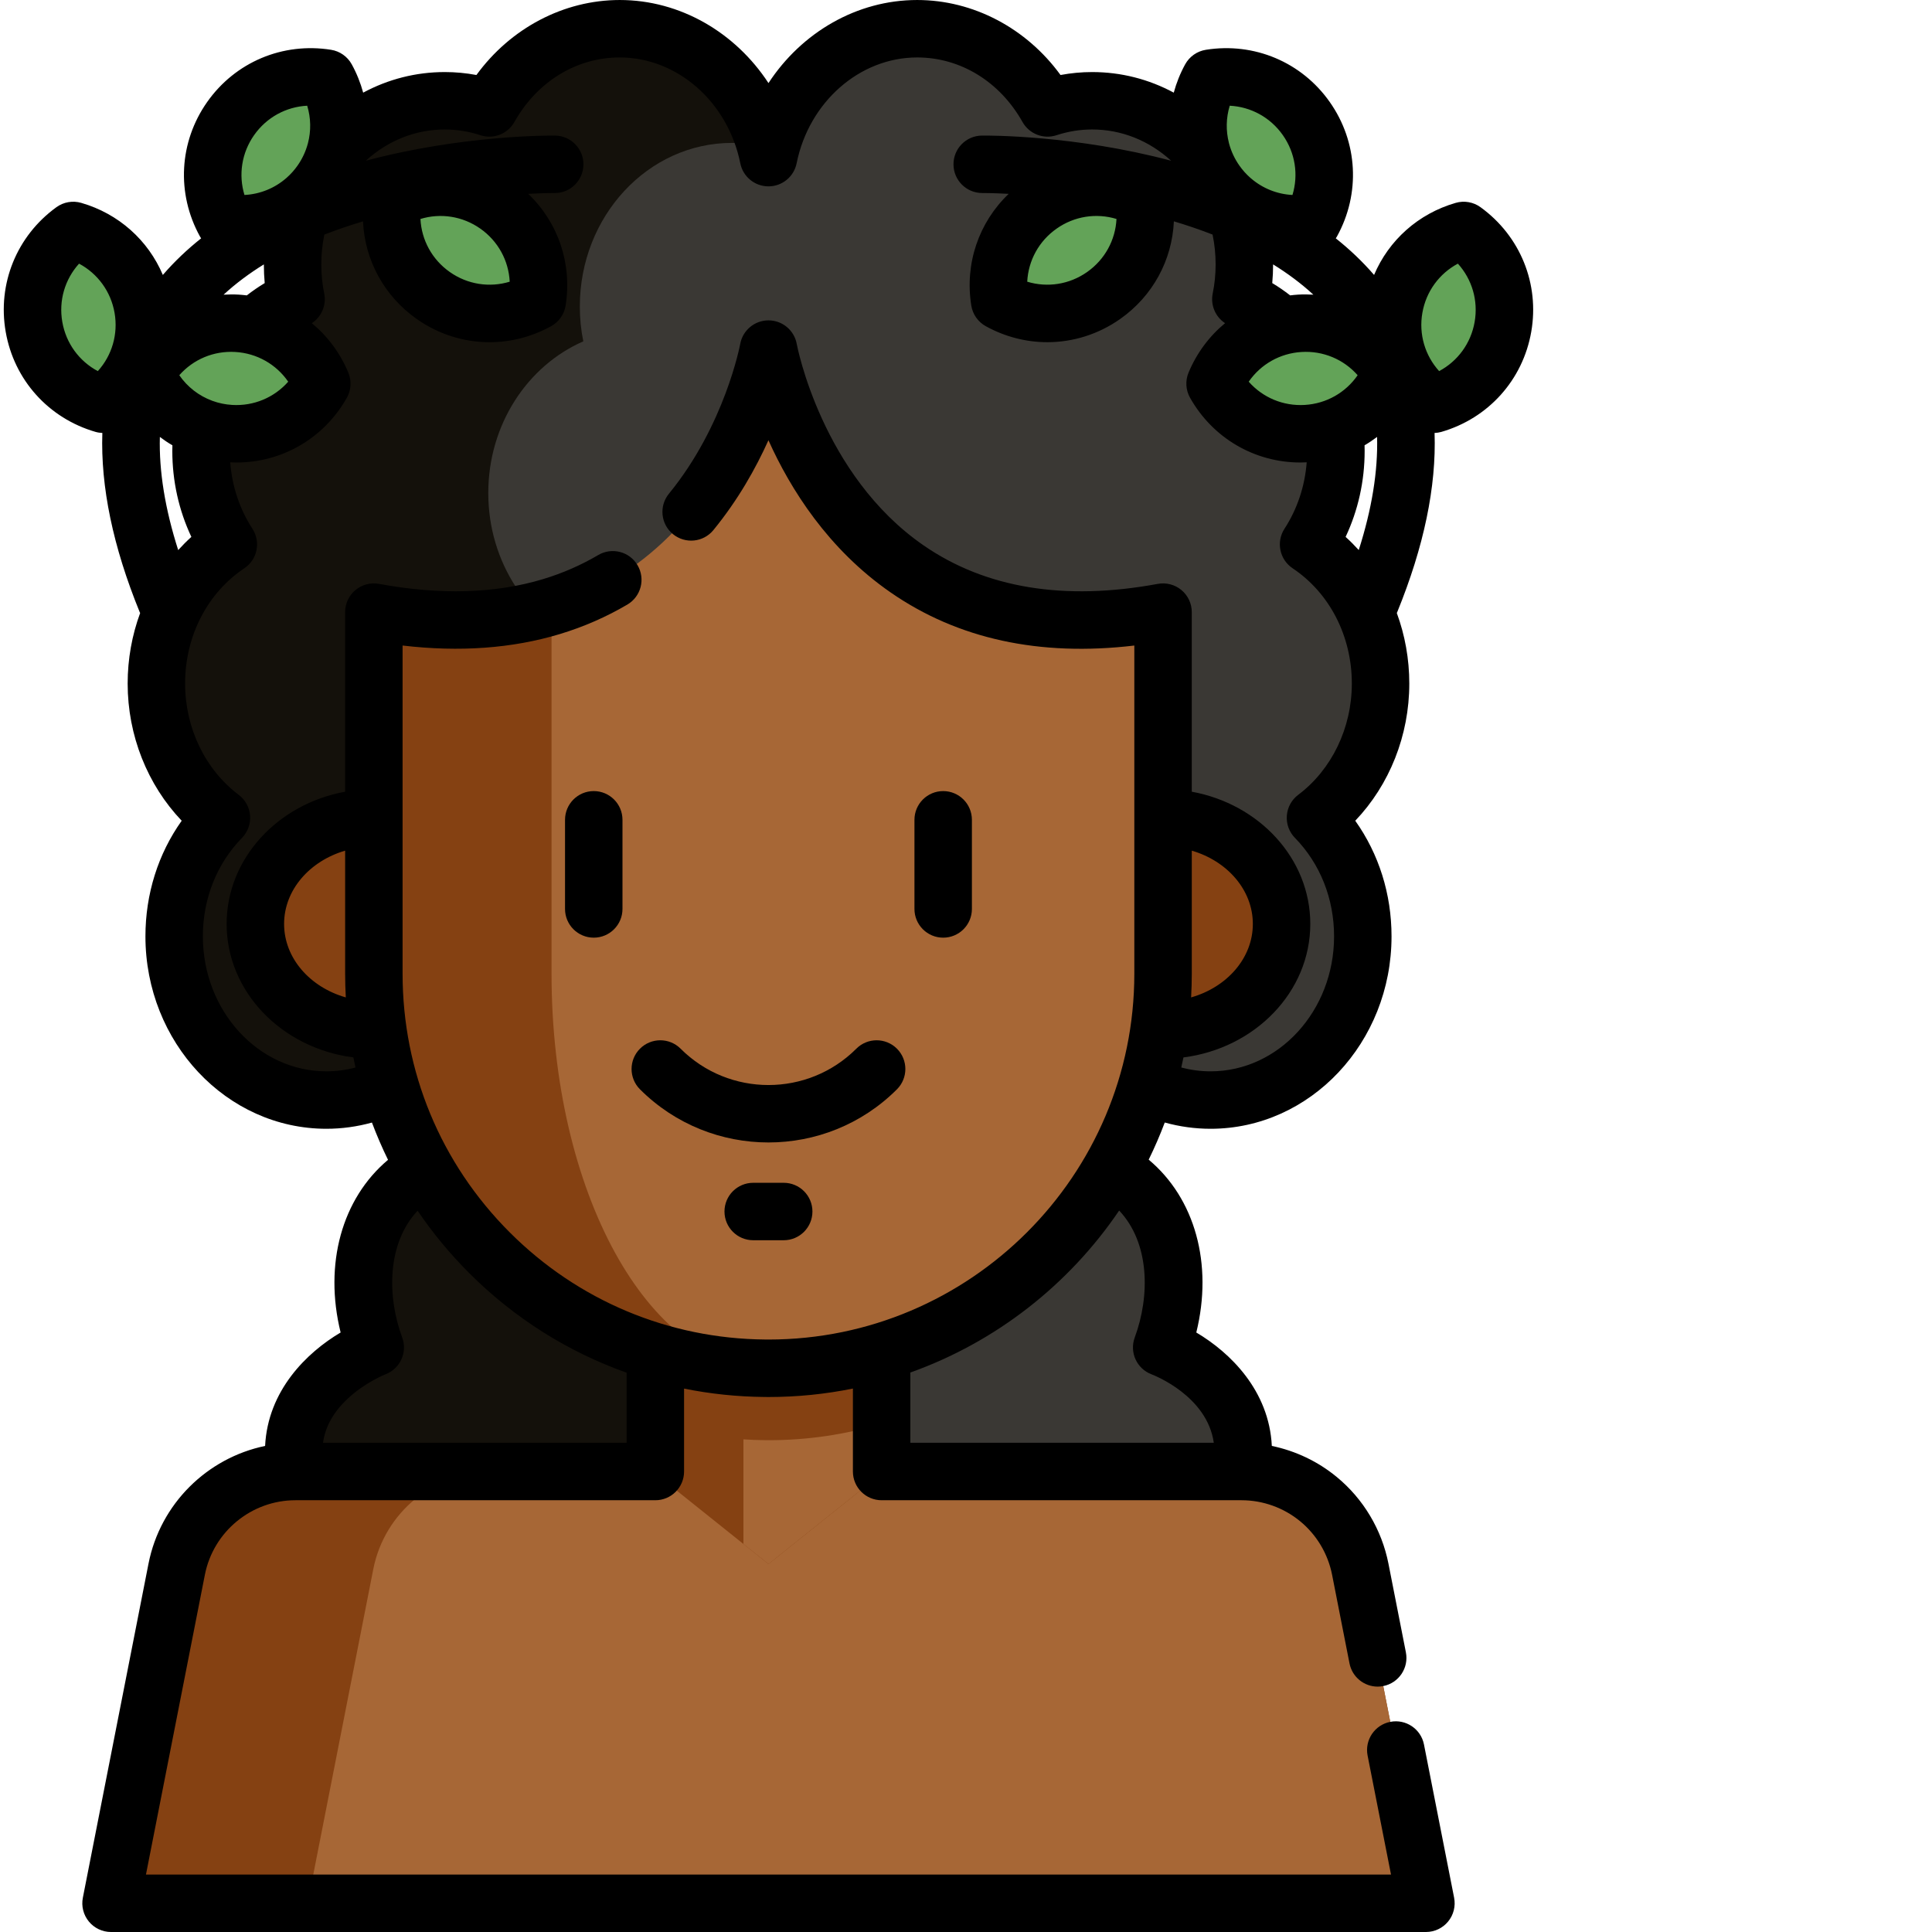 <?xml version="1.0" encoding="UTF-8"?>
<svg xmlns="http://www.w3.org/2000/svg" xmlns:xlink="http://www.w3.org/1999/xlink" xmlns:svgjs="http://svgjs.com/svgjs" version="1.1" width="512" height="512" x="0" y="0" viewBox="0 0 511 511.999" style="enable-background:new 0 0 512 512" xml:space="preserve" class="">
  <g>
    <path xmlns="http://www.w3.org/2000/svg" d="m112.25 309.766 81.809-18.109v145.484l-116.262-47.176c-4.23-23.297 21.145-32.879 21.145-32.879-6.758-18.27-2.789-38.57 13.309-47.32zm0 0" fill="#14110b" data-original="#eaad34" style="" class=""/>
    <path xmlns="http://www.w3.org/2000/svg" d="m328.512 389.965-108.57 39.332v-143.375l11.879-2.629 62.23 26.473c16.109 8.75 20.078 29.051 13.305 47.32 0 0 25.387 9.582 21.156 32.879zm0 0" fill="#3a3834" data-original="#ffc84d" style="" class=""/>
    <path xmlns="http://www.w3.org/2000/svg" d="m98.582 289.355c-3.961 1.41-8.191 2.172-12.598 2.172-22.281 0-40.336-19.418-40.336-43.383 0-12.363 4.82-23.52 12.535-31.414-10.426-7.848-17.246-20.852-17.246-35.578 0-15.57 7.625-29.223 19.074-36.875-4.559-7.023-7.238-15.562-7.238-24.777 0-18.199 10.414-33.762 25.184-40.207-.609-2.973-.926-6.047-.926-9.207 0-23.953 18.059-43.379 40.34-43.379 4.109 0 8.078.668 11.812 1.895 7.066-12.574 19.895-20.988 34.551-20.988 19.336 0 35.488 14.637 39.414 34.164 3.93-19.527 20.078-34.164 39.414-34.164 14.656 0 27.488 8.414 34.551 20.988 3.738-1.227 7.707-1.895 11.816-1.895 22.281 0 40.336 19.426 40.336 43.379 0 3.16-.312 6.234-.922 9.207 14.77 6.445 25.184 22.008 25.184 40.207 0 9.215-2.68 17.754-7.238 24.777 11.449 7.652 19.07 21.305 19.07 36.875 0 14.727-6.82 27.73-17.242 35.578 7.711 7.895 12.535 19.051 12.535 31.414 0 23.965-18.059 43.383-40.34 43.383-4.395 0-8.625-.762-12.586-2.152zm0 0" fill="#3a3834" data-original="#ffc84d" style="" class=""/>
    <path xmlns="http://www.w3.org/2000/svg" d="m202.469 38.957c-2.883-.711-5.887-1.086-8.973-1.086-22.281 0-40.336 19.426-40.336 43.383 0 3.156.312 6.23.922 9.207-14.77 6.445-25.184 22.004-25.184 40.203 0 9.219 2.68 17.754 7.238 24.777-11.449 7.652-19.07 21.305-19.07 36.875 0 14.73 6.82 27.73 17.242 35.578-7.711 7.895-12.535 19.051-12.535 31.414 0 11.664 4.285 22.25 11.238 30.047h-34.43c-3.961 1.41-8.191 2.172-12.598 2.172-22.281 0-40.336-19.418-40.336-43.383 0-12.363 4.82-23.52 12.535-31.414-10.426-7.848-17.246-20.852-17.246-35.578 0-15.57 7.625-29.223 19.074-36.875-4.559-7.023-7.238-15.562-7.238-24.777 0-18.199 10.414-33.762 25.184-40.207-.609-2.973-.926-6.047-.926-9.207 0-23.953 18.059-43.379 40.34-43.379 4.109 0 8.078.668 11.812 1.895 7.066-12.574 19.895-20.988 34.551-20.988 18.395 0 33.902 13.246 38.734 31.344zm0 0" fill="#14110b" data-original="#eaad34" style="" class=""/>
    <path xmlns="http://www.w3.org/2000/svg" d="m377.383 504.383h-348.461l17.398-88.527c2.953-15.043 16.137-25.895 31.477-25.895h250.711c7.664 0 14.797 2.711 20.383 7.309 5.582 4.586 9.609 11.062 11.094 18.586zm0 0" fill="#854112" data-original="#ed9254" style="" class=""/>
    <path xmlns="http://www.w3.org/2000/svg" d="m377.383 504.383h-296.359l17.398-88.527c2.953-15.043 16.137-25.895 31.477-25.895h198.609c7.664 0 14.797 2.711 20.383 7.309 5.582 4.586 9.609 11.062 11.094 18.586zm0 0" fill="#a76736" data-original="#ffb176" style="" class=""/>
    <path xmlns="http://www.w3.org/2000/svg" d="m233.137 323.477v67.012l-29.984 23.996-2.395-1.93-4.246-3.391-23.344-18.676v-67.012zm0 0" fill="#854112" data-original="#ed9254" style="" class=""/>
    <path xmlns="http://www.w3.org/2000/svg" d="m233.137 377.297v13.195l-29.98 23.996-2.398-1.93-4.242-3.391v-27.723c1.879.133 3.766.195 5.676.215.324.012.637.012.965.012 10.422 0 20.48-1.523 29.98-4.375zm0 0" fill="#a76736" data-original="#ffb176" style="" class=""/>
    <path xmlns="http://www.w3.org/2000/svg" d="m98.582 272.969c-17.348 0-31.406-12.59-31.406-28.117 0-15.527 14.062-28.113 31.406-28.113h209.137c17.348 0 31.406 12.586 31.406 28.113 0 15.527-14.059 28.117-31.406 28.117" fill="#854112" data-original="#ed9254" style="" class=""/>
    <path xmlns="http://www.w3.org/2000/svg" d="m307.723 162.223v95.816c0 57.758-46.824 104.57-104.566 104.57-.328 0-.641 0-.965-.012-28.492-.254-54.273-11.906-72.98-30.613-18.93-18.918-30.633-45.066-30.633-73.945v-95.816c18.785 3.469 34.305 2.395 47.086-1.473 47.938-14.504 57.492-68.242 57.492-68.242s15.305 86.219 104.566 69.715zm0 0" fill="#a76736" data-original="#ffb176" style="" class=""/>
    <path xmlns="http://www.w3.org/2000/svg" d="m202.191 362.598c-28.492-.254-54.273-11.906-72.98-30.613-18.93-18.918-30.633-45.066-30.633-73.945v-95.816c18.785 3.469 34.305 2.395 47.086-1.473v97.289c0 28.879 6.426 55.016 16.828 73.945 10.203 18.535 24.199 30.148 39.699 30.613zm0 0" fill="#854112" data-original="#ed9254" style="" class=""/>
    <g xmlns="http://www.w3.org/2000/svg" fill="#63a358">
      <path d="m103.617 52.895c-1.52 9.516 2.293 19.508 10.711 25.426 8.418 5.914 19.113 6.117 27.551 1.465 1.52-9.516-2.293-19.512-10.711-25.426s-19.109-6.121-27.551-1.465zm0 0" fill="#63a358" data-original="#63a358" style="" class=""/>
      <path d="m38.102 98.906c3.711 8.898 12.207 15.395 22.477 16.004s19.477-4.836 24.211-13.23c-3.707-8.895-12.207-15.391-22.473-16.004-10.27-.609-19.477 4.836-24.215 13.23zm0 0" fill="#63a358" data-original="#63a358" style="" class=""/>
      <path d="m86.043 20.711c-9.516-1.52-19.508 2.297-25.426 10.711-5.914 8.418-6.121 19.113-1.465 27.551 9.516 1.523 19.508-2.293 25.426-10.711 5.914-8.414 6.121-19.109 1.465-27.551zm0 0" fill="#63a358" data-original="#63a358" style="" class=""/>
      <path d="m18.914 61.074c-7.805 5.656-12.172 15.418-10.402 25.555 1.766 10.133 9.184 17.84 18.441 20.516 7.805-5.652 12.176-15.418 10.406-25.551-1.77-10.137-9.188-17.844-18.445-20.52zm0 0" fill="#63a358" data-original="#63a358" style="" class=""/>
      <path d="m302.688 52.895c1.52 9.516-2.297 19.508-10.715 25.426-8.414 5.914-19.109 6.117-27.551 1.465-1.52-9.516 2.297-19.512 10.715-25.426 8.414-5.914 19.109-6.121 27.551-1.465zm0 0" fill="#63a358" data-original="#63a358" style="" class=""/>
      <path d="m368.199 98.906c-3.707 8.898-12.207 15.395-22.477 16.004-10.266.609-19.477-4.836-24.211-13.23 3.711-8.895 12.207-15.391 22.477-16.004 10.27-.609 19.477 4.836 24.211 13.23zm0 0" fill="#63a358" data-original="#63a358" style="" class=""/>
      <path d="m320.258 20.711c9.52-1.52 19.512 2.297 25.426 10.711 5.914 8.418 6.121 19.113 1.469 27.551-9.52 1.523-19.512-2.293-25.426-10.711-5.918-8.414-6.121-19.109-1.469-27.551zm0 0" fill="#63a358" data-original="#63a358" style="" class=""/>
      <path d="m387.387 61.074c7.805 5.656 12.176 15.418 10.406 25.555-1.77 10.133-9.188 17.84-18.445 20.516-7.805-5.652-12.172-15.418-10.406-25.551 1.77-10.137 9.188-17.844 18.445-20.52zm0 0" fill="#63a358" data-original="#63a358" style="" class=""/>
    </g>
    <path xmlns="http://www.w3.org/2000/svg" d="m169.102 277.914c-2.973 2.973-2.973 7.793 0 10.766 9.391 9.387 21.719 14.082 34.051 14.082 12.328 0 24.66-4.695 34.047-14.082 2.973-2.973 2.973-7.793 0-10.766-2.973-2.973-7.793-2.973-10.766 0-12.836 12.84-33.727 12.84-46.566 0-2.969-2.973-7.789-2.973-10.766 0zm0 0" fill="#000000" data-original="#000000" style="" class=""/>
    <path xmlns="http://www.w3.org/2000/svg" d="m249.453 248.492c4.203 0 7.613-3.406 7.613-7.613v-23.621c0-4.203-3.41-7.613-7.613-7.613-4.207 0-7.613 3.41-7.613 7.613v23.621c0 4.207 3.406 7.613 7.613 7.613zm0 0" fill="#000000" data-original="#000000" style="" class=""/>
    <path xmlns="http://www.w3.org/2000/svg" d="m156.852 209.645c-4.207 0-7.613 3.41-7.613 7.613v23.621c0 4.207 3.406 7.613 7.613 7.613 4.203 0 7.613-3.406 7.613-7.613v-23.621c0-4.203-3.41-7.613-7.613-7.613zm0 0" fill="#000000" data-original="#000000" style="" class=""/>
    <path xmlns="http://www.w3.org/2000/svg" d="m391.855 54.91c-1.898-1.379-4.324-1.801-6.582-1.148-9.934 2.871-17.734 9.91-21.629 19.098-3.078-3.566-6.488-6.789-10.148-9.699.109-.168.223-.332.32-.508 6.27-11.371 5.539-25.016-1.906-35.605-7.441-10.594-20.035-15.898-32.852-13.852-2.316.371-4.336 1.785-5.469 3.84-1.332 2.418-2.328 4.941-3.031 7.516-6.613-3.562-13.969-5.457-21.625-5.457-2.816 0-5.621.262-8.383.781-9.012-12.387-23.102-19.875-37.984-19.875-16.016 0-30.641 8.613-39.41 22.016-8.773-13.402-23.395-22.016-39.414-22.016-14.879 0-28.973 7.488-37.984 19.875-2.762-.52-5.566-.781-8.383-.781-7.66 0-15.016 1.895-21.629 5.457-.703-2.57-1.703-5.098-3.035-7.516-1.133-2.055-3.148-3.469-5.465-3.84-12.824-2.047-25.41 3.258-32.855 13.852-7.445 10.59-8.176 24.234-1.906 35.605.098.176.211.34.32.508-3.66 2.91-7.07 6.133-10.148 9.699-3.895-9.188-11.695-16.227-21.629-19.098-2.254-.652-4.68-.23-6.578 1.148-10.516 7.617-15.664 20.273-13.438 33.027 2.223 12.754 11.355 22.914 23.828 26.523.586.168 1.188.25 1.785.273-.477 14.246 2.812 30.105 9.895 47.473.035.086.086.164.125.246-2.156 5.852-3.312 12.172-3.312 18.699 0 13.746 5.246 26.836 14.32 36.352-6.242 8.777-9.609 19.406-9.609 30.641 0 28.117 21.508 50.992 47.949 50.992 4.105 0 8.156-.559 12.078-1.648 1.262 3.359 2.684 6.656 4.262 9.879-12.215 10.262-17.035 27.621-12.562 45.758-8.977 5.309-19.285 15.371-20.012 30.059-15.363 3.191-27.785 15.336-30.902 31.203l-17.398 88.531c-.441 2.234.145 4.547 1.59 6.305 1.445 1.758 3.602 2.777 5.879 2.777h348.461c2.273 0 4.434-1.02 5.879-2.777 1.445-1.758 2.027-4.07 1.59-6.305l-7.988-40.613c-.812-4.125-4.816-6.812-8.941-6s-6.812 4.812-6 8.938l6.203 31.531h-329.949l15.613-79.449c2.246-11.445 12.344-19.75 24.004-19.75h95.375c4.203 0 7.613-3.406 7.613-7.613v-21.969c6.93 1.395 14.043 2.148 21.262 2.215.371.012.734.012 1.109.012 7.656 0 15.137-.773 22.371-2.242v21.984c0 4.207 3.406 7.613 7.609 7.613h95.375c5.66 0 11.18 1.98 15.547 5.578 4.359 3.582 7.363 8.617 8.457 14.172l4.617 23.496c.715 3.629 3.898 6.148 7.465 6.148.484 0 .98-.047 1.477-.145 4.125-.812 6.812-4.812 6-8.938l-4.621-23.5c-1.773-9.012-6.648-17.18-13.723-22.992-4.988-4.109-10.91-6.91-17.184-8.211-.727-14.688-11.035-24.75-20.016-30.059 4.484-18.164-.359-35.551-12.617-45.805 1.57-3.199 2.992-6.484 4.258-9.844 3.961 1.098 8.031 1.66 12.145 1.66 26.441 0 47.953-22.875 47.953-50.992 0-11.234-3.371-21.863-9.613-30.641 9.074-9.516 14.32-22.602 14.32-36.352 0-6.531-1.156-12.852-3.312-18.703.035-.082.082-.156.117-.242 7.082-17.367 10.375-33.223 9.895-47.469.602-.027 1.199-.109 1.785-.277 12.473-3.605 21.605-13.77 23.832-26.523 2.227-12.754-2.922-25.41-13.438-33.027zm-55.195 20.113c.148-1.633.223-3.285.223-4.938 0-.004 0-.012 0-.02 3.828 2.367 7.422 5.031 10.672 8.027-1.324-.078-2.664-.098-4.016-.016-.719.043-1.43.117-2.133.203-1.527-1.184-3.105-2.277-4.746-3.258zm-41.277-16.996c-.285 5.59-3.082 10.758-7.789 14.062-4.703 3.305-10.508 4.188-15.867 2.562.281-5.59 3.078-10.758 7.785-14.062 4.703-3.309 10.516-4.191 15.871-2.562zm49.055 35.25c5.734-.344 11.148 1.961 14.852 6.16-3.18 4.605-8.277 7.531-14.016 7.875-5.738.34-11.148-1.961-14.852-6.16 3.184-4.609 8.277-7.535 14.016-7.875zm-19.047-65.262c5.59.285 10.762 3.082 14.066 7.785 3.305 4.703 4.188 10.516 2.559 15.871-4.086-.207-7.941-1.766-11.016-4.422-.062-.055-.125-.109-.188-.16-1.059-.938-2.02-2.008-2.859-3.203-1.25-1.781-2.152-3.719-2.707-5.73-.023-.109-.051-.219-.082-.328-.812-3.211-.75-6.594.227-9.812zm-190.812 46.637c-5.355 1.625-11.168.746-15.871-2.562-4.707-3.305-7.504-8.473-7.785-14.062 5.352-1.625 11.164-.746 15.871 2.562 4.699 3.305 7.5 8.473 7.785 14.062zm-64.93.371c-1.641.98-3.219 2.074-4.742 3.258-.707-.086-1.422-.16-2.141-.203-1.352-.082-2.688-.062-4.012.016 3.25-2.996 6.844-5.66 10.672-8.027v.02c0 1.652.074 3.305.223 4.938zm-13.84 31.211c-.035-.012-.074-.027-.109-.043-3.508-1.297-6.535-3.641-8.684-6.754 3.699-4.199 9.102-6.504 14.848-6.16 5.738.34 10.836 3.27 14.016 7.875-3.703 4.199-9.117 6.5-14.848 6.16-1.82-.109-3.574-.477-5.223-1.078zm11.039-70.434c3.305-4.703 8.473-7.5 14.062-7.785.992 3.262 1.047 6.691.195 9.941-.008.027-.016.055-.023.082-.547 2.051-1.457 4.031-2.73 5.848-.855 1.215-1.836 2.301-2.914 3.25-.016.012-.031.027-.051.043-3.086 2.699-6.977 4.281-11.102 4.492-1.625-5.355-.746-11.168 2.562-15.871zm-50.836 49.516c-.992-5.664.684-11.293 4.438-15.449 4.934 2.641 8.422 7.371 9.41 13.035.988 5.664-.688 11.297-4.438 15.449-4.938-2.637-8.422-7.367-9.41-13.035zm25.852 30.477c1.062.805 2.172 1.547 3.328 2.219-.016.496-.027.988-.027 1.488 0 7.988 1.73 15.746 5.051 22.785-1.227 1.105-2.387 2.273-3.492 3.492-3.484-10.898-5.105-20.906-4.859-29.984zm49.277 148.531c-9.484-2.699-16.352-10.406-16.352-19.473 0-9.008 6.781-16.672 16.176-19.418v32.605c0 2.105.062 4.199.176 6.285zm74.418 118.027h-80.453c.59-4.281 2.75-8.137 6.516-11.664 4.652-4.367 9.988-6.465 10.012-6.473 3.914-1.48 5.902-5.844 4.449-9.77-4.055-10.949-4.016-24.953 4.086-33.586 3.977 5.859 8.539 11.391 13.656 16.508 11.973 11.973 26.207 20.906 41.734 26.414zm134.66-27.906c-1.453 3.926.535 8.289 4.453 9.766.688.262 14.738 5.727 16.496 18.137h-80.414v-18.617c22.691-8.094 42.039-23.301 55.336-42.926 8.145 8.633 8.191 22.672 4.129 33.641zm15.117-129.012c9.395 2.742 16.18 10.41 16.18 19.418 0 9.07-6.871 16.777-16.359 19.473.113-2.078.18-4.172.18-6.281zm27.34-3.387c6.684 6.848 10.367 16.113 10.367 26.098 0 19.723-14.68 35.77-32.723 35.77-2.629 0-5.227-.348-7.766-1.02.203-.887.395-1.773.574-2.664 18.965-2.418 33.613-17.359 33.613-35.379 0-17.312-13.523-31.785-31.406-35.039v-47.59c0-2.262-1.004-4.406-2.742-5.852-1.738-1.445-4.027-2.047-6.254-1.637-24.754 4.578-45.637 1.152-62.062-10.188-27.047-18.668-33.566-53.039-33.625-53.367-.645-3.629-3.797-6.27-7.48-6.277-.008 0-.012 0-.02 0-3.676 0-6.828 2.641-7.488 6.258-.039.215-4.055 21.551-18.891 39.68-2.66 3.254-2.184 8.051 1.07 10.711 3.254 2.664 8.051 2.188 10.715-1.07 6.527-7.973 11.234-16.367 14.586-23.809 5.832 12.969 15.805 28.844 32.352 40.312 17.805 12.344 39.508 17.066 64.613 14.09v45.641.02.02 41.285c0 53.461-43.492 96.953-96.953 96.953-.246 0-.484.004-.727-.004-.059-.004-.113-.004-.172-.004-25.559-.227-49.586-10.309-67.664-28.387-18.316-18.305-28.402-42.652-28.402-68.559v-41.203c0-.035.004-.066.004-.098 0-.035-.004-.066-.004-.102v-45.562c15.125 1.781 29.113.766 41.676-3.039 6.297-1.902 12.316-4.535 17.898-7.82 3.621-2.137 4.828-6.805 2.691-10.426-2.133-3.621-6.801-4.828-10.422-2.691-4.535 2.672-9.441 4.812-14.578 6.367-12.668 3.836-27.305 4.262-43.496 1.273-2.223-.414-4.516.188-6.254 1.633-1.738 1.445-2.742 3.59-2.742 5.852v47.59c-17.879 3.258-31.402 17.727-31.402 35.043 0 18.008 14.633 32.941 33.582 35.371.18.895.367 1.785.57 2.676-2.512.668-5.098 1.012-7.723 1.012-18.043 0-32.727-16.047-32.727-35.77 0-9.98 3.684-19.25 10.371-26.094 1.527-1.566 2.309-3.715 2.145-5.898-.168-2.18-1.266-4.188-3.012-5.504-8.898-6.695-14.211-17.723-14.211-29.496 0-12.559 5.863-23.977 15.691-30.547 3.461-2.312 4.418-6.977 2.152-10.473-3.395-5.234-5.402-11.27-5.887-17.609.555.027 1.105.047 1.656.047 12.133 0 23.207-6.438 29.25-17.148 1.152-2.043 1.297-4.504.395-6.668-2.176-5.227-5.52-9.676-9.672-13.102 2.566-1.684 3.91-4.797 3.277-7.887-.512-2.488-.77-5.07-.77-7.676 0-2.695.277-5.34.809-7.914 3.383-1.32 6.82-2.48 10.246-3.508.469 10.277 5.59 19.797 14.246 25.879 5.805 4.082 12.523 6.145 19.285 6.145 5.574 0 11.18-1.406 16.32-4.238 2.051-1.133 3.469-3.148 3.84-5.465 1.773-11.113-1.984-22.047-9.91-29.613 3.805-.203 6.262-.215 6.828-.215h.113c4.207.074 7.645-3.332 7.691-7.535.043-4.207-3.332-7.648-7.535-7.691-1.746-.02-24.73-.102-50.141 6.668 5.871-5.363 13.195-8.281 20.93-8.281 3.199 0 6.375.508 9.438 1.516 3.457 1.137 7.234-.332 9.016-3.504 6.016-10.711 16.453-17.105 27.914-17.105 15.242 0 28.68 11.797 31.949 28.055.715 3.555 3.836 6.109 7.465 6.109 3.625 0 6.746-2.555 7.461-6.109 3.27-16.258 16.707-28.055 31.949-28.055 11.465 0 21.898 6.395 27.914 17.105 1.785 3.172 5.559 4.641 9.016 3.504 3.062-1.008 6.238-1.52 9.438-1.52 7.738 0 15.059 2.922 20.934 8.285-25.418-6.773-48.41-6.691-50.148-6.668-4.203.039-7.574 3.48-7.531 7.684.039 4.18 3.441 7.539 7.613 7.539h.07c.133 0 2.699-.008 6.945.219-7.926 7.562-11.688 18.496-9.91 29.609.371 2.316 1.785 4.332 3.84 5.465 5.141 2.836 10.742 4.238 16.32 4.238 6.758 0 13.48-2.062 19.285-6.145 8.656-6.082 13.777-15.605 14.242-25.883 3.43 1.023 6.867 2.188 10.254 3.508.535 2.578.809 5.223.809 7.918 0 2.605-.258 5.188-.77 7.676-.633 3.094.711 6.199 3.273 7.887-4.152 3.426-7.496 7.875-9.676 13.102-.902 2.164-.754 4.625.398 6.668 6.039 10.711 17.113 17.152 29.246 17.152.555 0 1.109-.023 1.664-.051-.484 6.34-2.492 12.375-5.887 17.609-2.266 3.492-1.305 8.16 2.156 10.473 9.824 6.566 15.691 17.988 15.691 30.547 0 11.773-5.312 22.797-14.211 29.496-1.75 1.316-2.848 3.32-3.012 5.504-.168 2.184.613 4.332 2.145 5.898zm13.422-79.762c3.316-7.039 5.047-14.797 5.047-22.785 0-.5-.012-.996-.023-1.492 1.152-.672 2.258-1.414 3.32-2.215.242 9.078-1.375 19.082-4.859 29.977-1.105-1.215-2.262-2.383-3.484-3.484zm34.195-56.965c-.988 5.664-4.473 10.395-9.41 13.031-3.75-4.152-5.43-9.785-4.441-15.449.992-5.664 4.477-10.395 9.41-13.035 3.754 4.156 5.43 9.789 4.441 15.453zm0 0" fill="#000000" data-original="#000000" style="" class=""/>
    <path xmlns="http://www.w3.org/2000/svg" d="m207.191 313.453h-8.082c-4.207 0-7.613 3.406-7.613 7.609 0 4.207 3.406 7.613 7.613 7.613h8.082c4.207 0 7.613-3.406 7.613-7.613 0-4.203-3.41-7.609-7.613-7.609zm0 0" fill="#000000" data-original="#000000" style="" class=""/>
  </g>
</svg>
